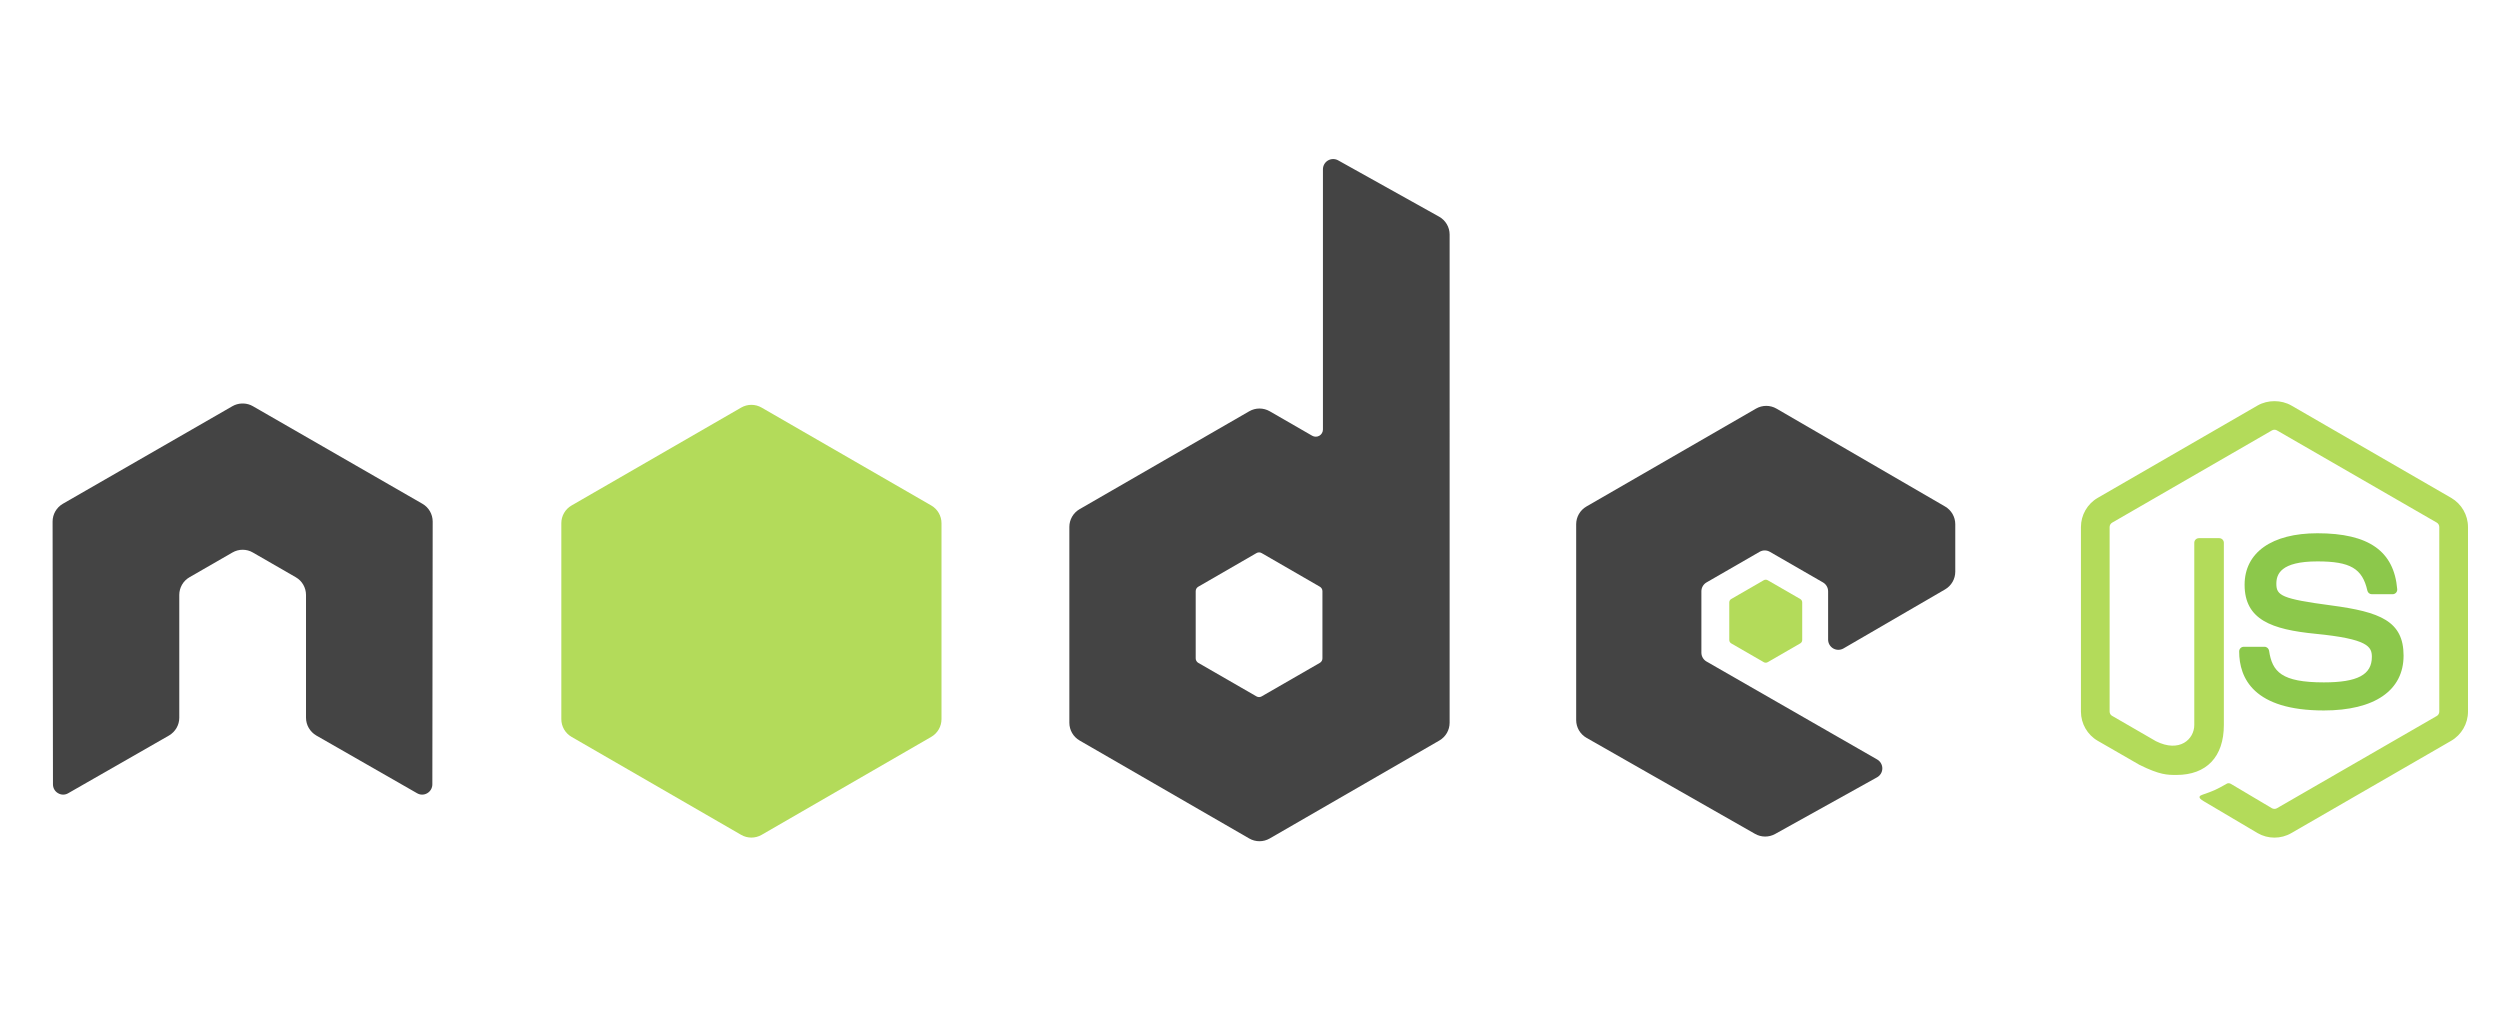 <?xml version="1.0" encoding="utf-8"?>
<!-- Generator: Adobe Illustrator 16.0.0, SVG Export Plug-In . SVG Version: 6.00 Build 0)  -->
<!DOCTYPE svg PUBLIC "-//W3C//DTD SVG 1.1//EN" "http://www.w3.org/Graphics/SVG/1.1/DTD/svg11.dtd">
<svg version="1.1" id="Layer_1" xmlns="http://www.w3.org/2000/svg" xmlns:xlink="http://www.w3.org/1999/xlink" x="0px" y="0px"
	 width="631px" height="260.987px" viewBox="0 0 631 260.987" enable-background="new 0 0 631 260.987" xml:space="preserve">
<g>
	<path fill-rule="evenodd" clip-rule="evenodd" fill="#444444" d="M109.209,131.646c0-1.857-0.979-3.566-2.585-4.492l-42.8-24.632
		c-0.724-0.423-1.536-0.644-2.356-0.677c-0.074,0-0.382,0-0.443,0c-0.818,0.033-1.629,0.254-2.363,0.677l-42.8,24.632
		c-1.596,0.926-2.588,2.635-2.588,4.492l0.094,66.326c0,0.925,0.479,1.783,1.29,2.232c0.795,0.479,1.777,0.479,2.568,0
		l25.437-14.565c1.609-0.955,2.587-2.642,2.587-4.485V150.17c0-1.848,0.979-3.561,2.582-4.476l10.831-6.239
		c0.808-0.468,1.689-0.696,2.591-0.696c0.882,0,1.787,0.229,2.571,0.696l10.827,6.239c1.603,0.915,2.585,2.628,2.585,4.476v30.983
		c0,1.844,0.992,3.544,2.591,4.485l25.429,14.565c0.798,0.479,1.794,0.479,2.585,0c0.787-0.449,1.283-1.308,1.283-2.232
		L109.209,131.646z"/>
	<path fill-rule="evenodd" clip-rule="evenodd" fill="#444444" d="M337.753,40.474c-0.801-0.449-1.776-0.437-2.57,0.025
		c-0.788,0.464-1.274,1.315-1.274,2.229v65.686c0,0.644-0.346,1.241-0.901,1.566c-0.56,0.324-1.251,0.324-1.813,0l-10.718-6.178
		c-1.602-0.919-3.569-0.919-5.166,0.004l-42.819,24.708c-1.6,0.925-2.586,2.631-2.586,4.479v49.431c0,1.848,0.986,3.553,2.584,4.479
		l42.814,24.729c1.603,0.925,3.573,0.925,5.172,0l42.824-24.729c1.599-0.926,2.585-2.631,2.585-4.479V59.205
		c0-1.874-1.013-3.6-2.652-4.516L337.753,40.474z M333.781,166.183c0,0.462-0.248,0.889-0.647,1.12l-14.702,8.471
		c-0.399,0.231-0.889,0.231-1.288,0l-14.702-8.471c-0.4-0.231-0.647-0.658-0.647-1.12v-16.975c0-0.464,0.247-0.889,0.646-1.12
		l14.701-8.491c0.402-0.231,0.892-0.231,1.294,0l14.699,8.491c0.399,0.231,0.647,0.656,0.647,1.12V166.183z"/>
	<path fill-rule="evenodd" clip-rule="evenodd" fill="#444444" d="M490.938,148.766c1.595-0.927,2.573-2.629,2.573-4.473v-11.978
		c0-1.844-0.979-3.546-2.573-4.472l-42.543-24.702c-1.599-0.929-3.577-0.932-5.179-0.007l-42.804,24.709
		c-1.599,0.926-2.585,2.632-2.585,4.479v49.418c0,1.857,0.999,3.572,2.611,4.491l42.536,24.237c1.568,0.898,3.492,0.904,5.068,0.029
		l25.727-14.301c0.818-0.455,1.328-1.311,1.331-2.241c0.007-0.933-0.489-1.794-1.297-2.26l-43.071-24.723
		c-0.805-0.458-1.301-1.317-1.301-2.242v-15.488c0-0.921,0.493-1.775,1.294-2.238l13.405-7.729c0.798-0.46,1.783-0.46,2.581,0
		l13.411,7.729c0.803,0.463,1.295,1.317,1.295,2.238v12.186c0,0.927,0.496,1.781,1.297,2.243c0.802,0.459,1.787,0.457,2.588-0.007
		L490.938,148.766z"/>
	<path fill-rule="evenodd" clip-rule="evenodd" fill="#B3DB5A" d="M187.066,102.878c1.599-0.927,3.57-0.927,5.169,0l42.812,24.705
		c1.601,0.921,2.586,2.628,2.586,4.479v49.447c0,1.848-0.986,3.554-2.585,4.479l-42.812,24.726c-1.601,0.925-3.572,0.925-5.172,0
		l-42.802-24.726c-1.599-0.925-2.584-2.631-2.584-4.479v-49.451c0-1.847,0.985-3.554,2.586-4.475L187.066,102.878z"/>
	<path fill="#B3DB5A" d="M574.063,211.417c-1.476,0-2.943-0.386-4.233-1.134l-13.479-7.975c-2.011-1.123-1.029-1.521-0.365-1.752
		c2.686-0.933,3.229-1.147,6.095-2.773c0.298-0.171,0.694-0.104,1.002,0.073l10.355,6.148c0.375,0.212,0.904,0.212,1.25,0
		l40.369-23.3c0.376-0.216,0.617-0.644,0.617-1.09v-46.59c0-0.455-0.241-0.884-0.627-1.111l-40.353-23.284
		c-0.373-0.216-0.869-0.216-1.244,0l-40.343,23.29c-0.393,0.222-0.641,0.664-0.641,1.105v46.59c0,0.446,0.248,0.864,0.638,1.075
		l11.058,6.393c6,2.998,9.674-0.536,9.674-4.086v-45.994c0-0.651,0.523-1.168,1.174-1.168h5.118c0.641,0,1.171,0.517,1.171,1.168
		v45.994c0,8.008-4.361,12.601-11.954,12.601c-2.333,0-4.17,0-9.298-2.524l-10.587-6.097c-2.615-1.509-4.233-4.338-4.233-7.361
		v-46.59c0-3.03,1.618-5.852,4.233-7.36l40.37-23.324c2.554-1.448,5.95-1.448,8.484,0l40.367,23.324
		c2.613,1.516,4.239,4.33,4.239,7.36v46.59c0,3.023-1.626,5.839-4.239,7.361l-40.367,23.307
		C577.023,211.031,575.559,211.417,574.063,211.417z"/>
	<path fill="#8CC84B" d="M586.534,179.32c-17.667,0-21.367-8.109-21.367-14.907c0-0.651,0.52-1.167,1.166-1.167h5.221
		c0.582,0,1.068,0.422,1.159,0.989c0.788,5.313,3.138,7.998,13.821,7.998c8.504,0,12.124-1.925,12.124-6.437
		c0-2.601-1.025-4.531-14.243-5.828c-11.046-1.09-17.878-3.535-17.878-12.371c0-8.143,6.866-13.002,18.378-13.002
		c12.933,0,19.332,4.488,20.143,14.119c0.03,0.336-0.087,0.653-0.308,0.898c-0.223,0.23-0.53,0.371-0.855,0.371h-5.239
		c-0.543,0-1.022-0.384-1.133-0.911c-1.257-5.588-4.314-7.375-12.607-7.375c-9.286,0-10.365,3.235-10.365,5.654
		c0,2.937,1.274,3.792,13.811,5.451c12.406,1.643,18.3,3.963,18.3,12.686C606.66,174.285,599.325,179.32,586.534,179.32z"/>
	<path fill-rule="evenodd" clip-rule="evenodd" fill="#B3DB5A" d="M445.173,146.448c0.309-0.177,0.685-0.177,0.992,0l8.217,4.74
		c0.308,0.177,0.496,0.503,0.496,0.858v9.489c0,0.353-0.188,0.682-0.496,0.858l-8.217,4.74c-0.308,0.178-0.684,0.178-0.992,0
		l-8.209-4.74c-0.309-0.177-0.496-0.506-0.496-0.858v-9.489c0-0.355,0.188-0.682,0.496-0.858L445.173,146.448z"/>
</g>
</svg>
